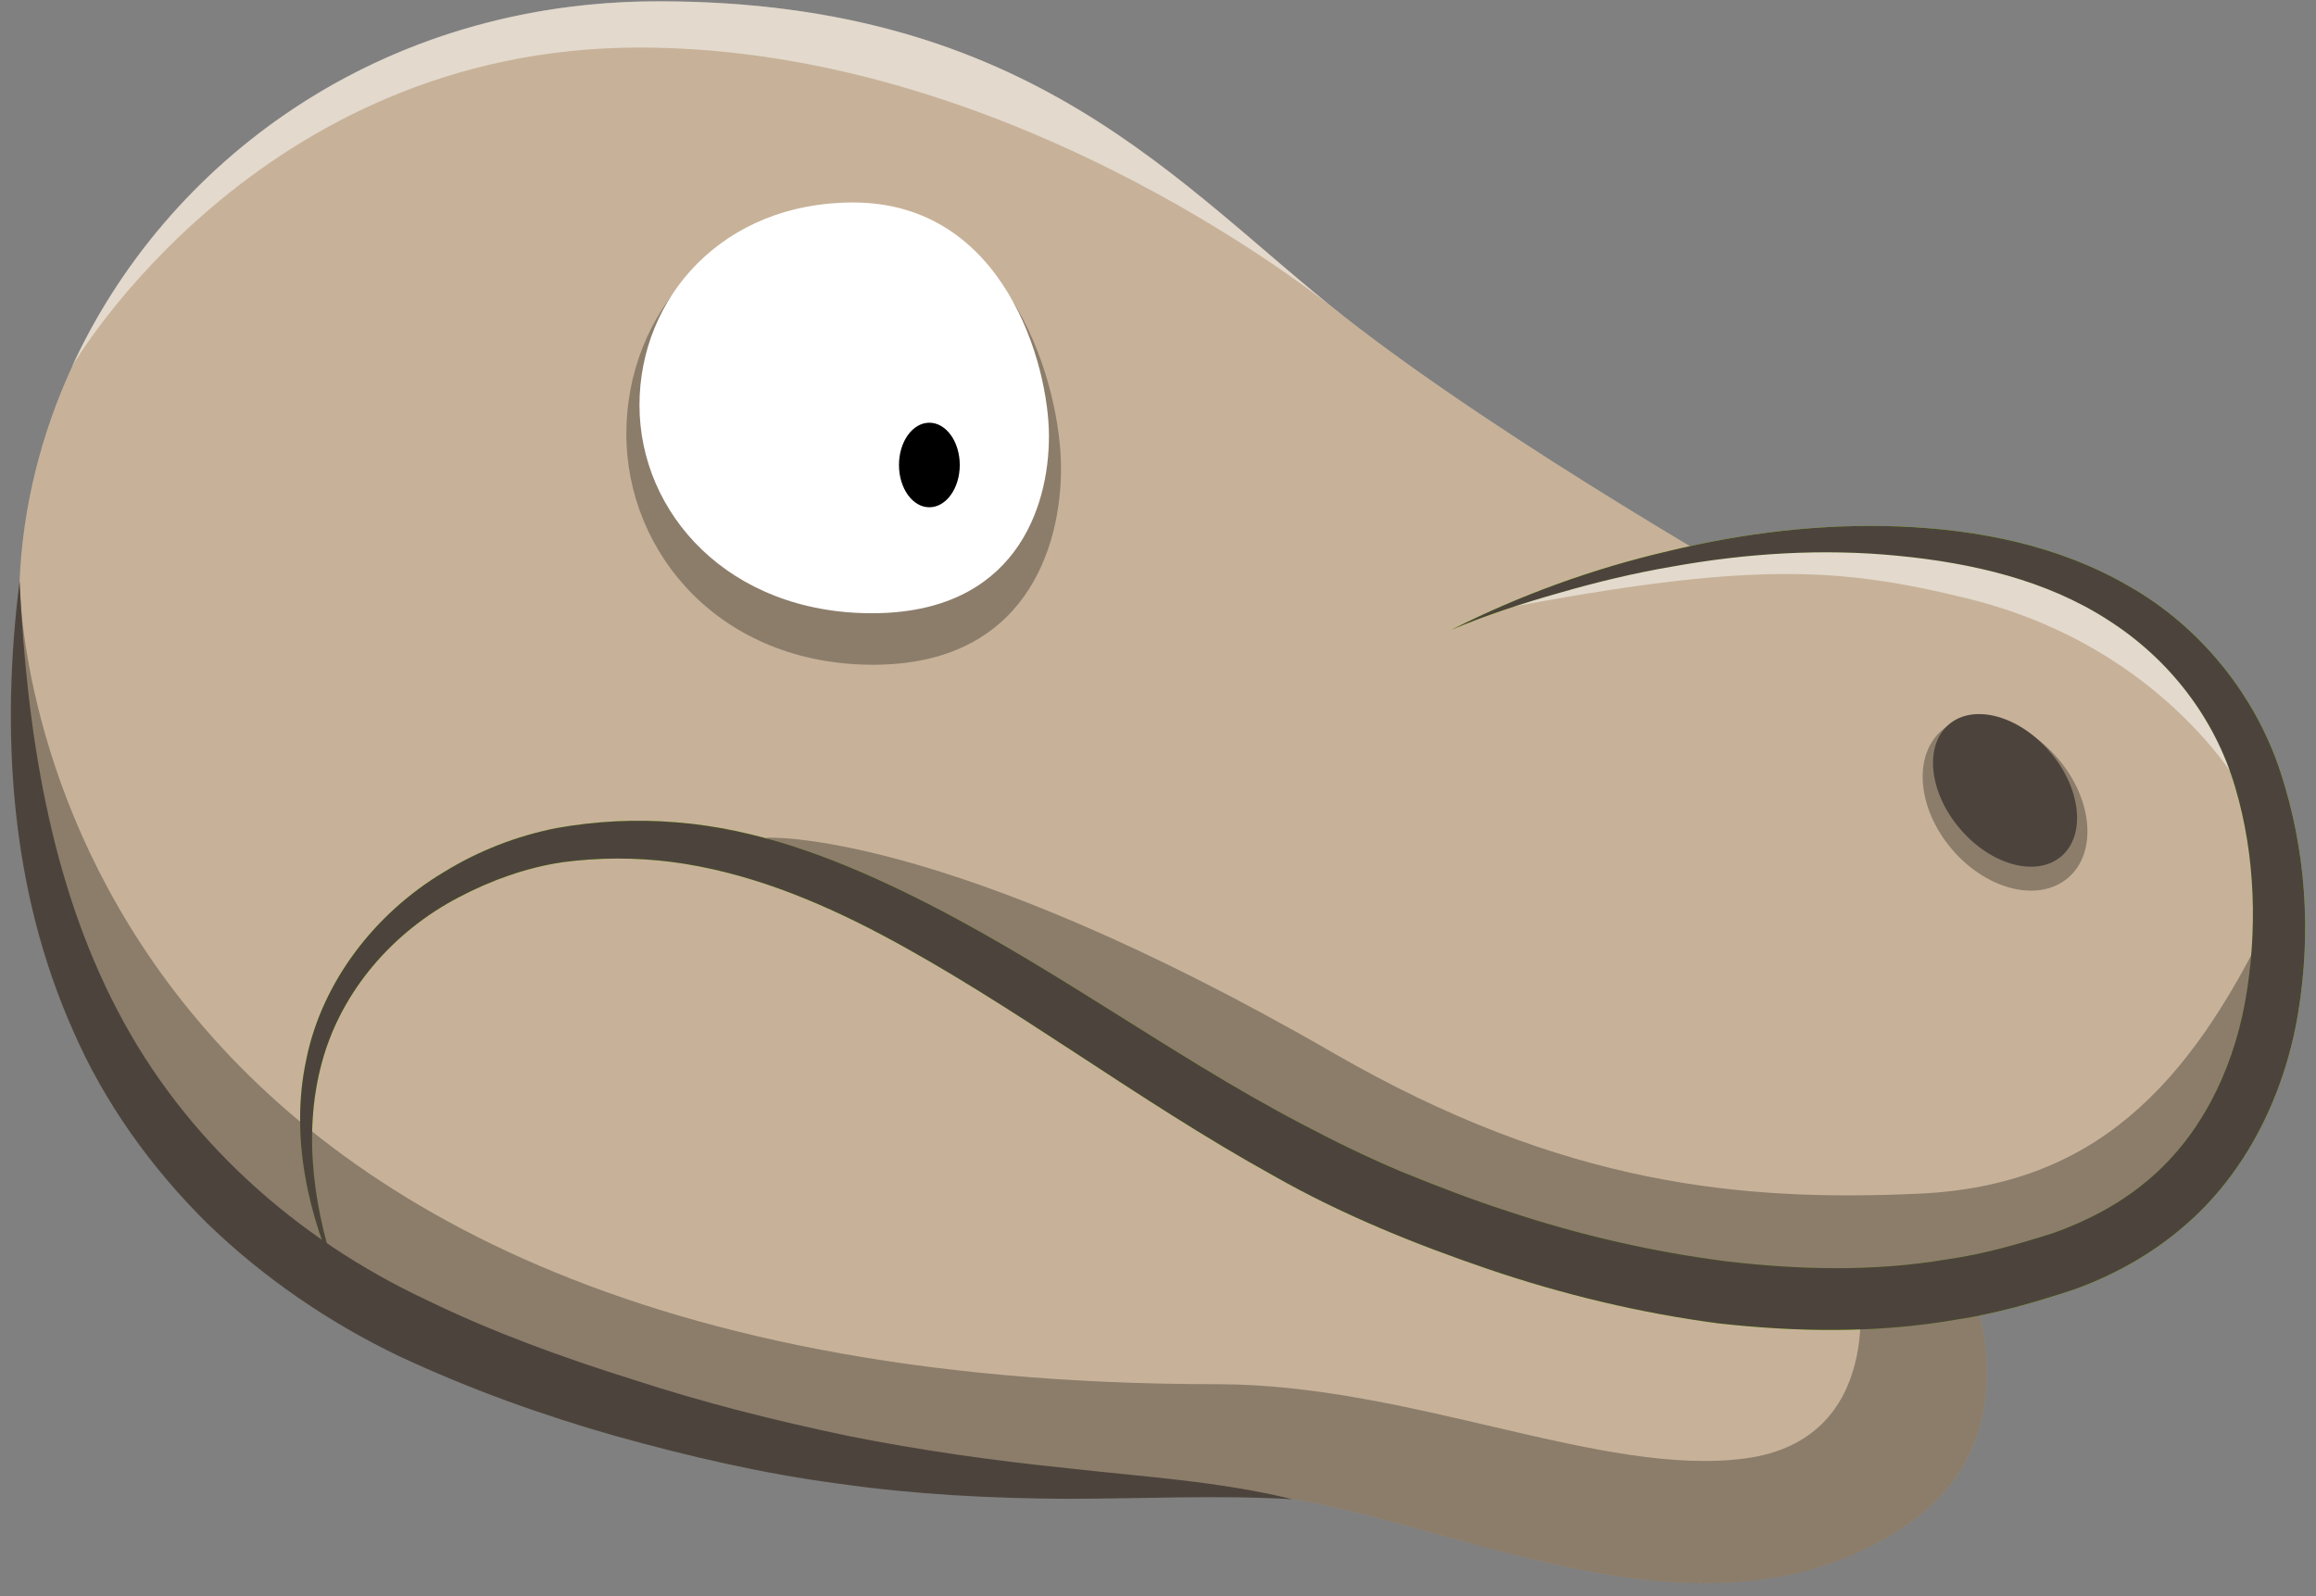 <?xml version="1.0" encoding="UTF-8" standalone="no"?>
<!DOCTYPE svg PUBLIC "-//W3C//DTD SVG 1.1//EN" "http://www.w3.org/Graphics/SVG/1.1/DTD/svg11.dtd">
<svg width="100%" height="100%" viewBox="0 0 74 51" version="1.1" xmlns="http://www.w3.org/2000/svg" xmlns:xlink="http://www.w3.org/1999/xlink" xml:space="preserve" xmlns:serif="http://www.serif.com/" style="fill-rule:evenodd;clip-rule:evenodd;stroke-linejoin:round;stroke-miterlimit:2;">
    <rect x="0" y="0" width="74" height="51" fill="#808080" stroke="none"/>
    <g transform="matrix(1,0,0,1,-131,-25)">
        <g id="Omnivore-Head" serif:id="Omnivore Head">
            <g transform="matrix(1,0,0,1,193.974,36.92)">
                <path d="M0,29.183C0,29.183 2.029,33.98 -1.987,36.769C-8.166,41.059 -16.096,36.881 -21.675,35.988C-27.253,35.096 -34.343,36.434 -46.951,31.748C-59.558,27.062 -62.794,17.454 -62.348,6.645C-61.961,-2.719 -53.868,-11.876 -41.93,-11.876C-29.992,-11.876 -25.306,-5.963 -20.062,-1.835C-14.818,2.293 -6.115,7.203 -6.115,7.203C-6.115,7.203 2.88,10.217 0,29.183" style="fill:rgb(199,178,153);fill-rule:nonzero;"/>
            </g>
            <g opacity="0.5">
                <g transform="matrix(-0.04,-0.999,-0.999,0.04,156.99,10.424)">
                    <path d="M-25.322,-15.916C-20.987,-10.843 -14.889,-6.398 -14.409,5.53C-14.049,14.476 -18.922,21.468 -25.322,24.727C-25.322,24.727 -15.371,18.426 -15.863,6.2C-16.355,-6.028 -25.322,-15.916 -25.322,-15.916" style="fill:white;fill-rule:nonzero;"/>
                </g>
            </g>
            <g transform="matrix(1,0,0,1,177.371,63.709)">
                <path d="M0,-18.582C0,-18.582 8.283,-22.649 16.624,-21.148C22.203,-20.144 25.215,-16.797 26.108,-12.557C27,-8.317 26.554,-0.842 19.525,1.612C12.496,4.067 4.686,2.423 -2.008,-0.396C-6.822,-2.423 -11.715,-6.086 -15.62,-8.317C-19.525,-10.549 -23.43,-12.334 -28.004,-11.776C-32.813,-11.19 -39.174,-6.532 -35.493,2.394" style="fill:rgb(199,178,153);fill-rule:nonzero;"/>
            </g>
            <g transform="matrix(1,0,0,1,177.371,64.208)">
                <path d="M0,-19.081C2.191,-20.189 4.526,-21.037 6.934,-21.597C9.337,-22.177 11.826,-22.483 14.331,-22.384C16.818,-22.281 19.388,-21.794 21.643,-20.482C23.905,-19.205 25.687,-17.017 26.499,-14.525C27.312,-12.033 27.481,-9.432 27.062,-6.857C26.645,-4.306 25.44,-1.723 23.35,0.03C22.321,0.907 21.124,1.563 19.875,2.008C18.654,2.408 17.417,2.771 16.149,2.958C13.622,3.402 11.049,3.359 8.535,3.081C6.025,2.75 3.565,2.157 1.192,1.351C-1.166,0.548 -3.52,-0.405 -5.702,-1.65C-10.08,-4.071 -13.974,-7.097 -18.225,-9.35C-20.345,-10.469 -22.573,-11.36 -24.904,-11.663C-26.063,-11.812 -27.26,-11.808 -28.409,-11.654C-29.555,-11.48 -30.675,-11.082 -31.711,-10.535C-33.79,-9.453 -35.473,-7.551 -36.091,-5.236C-36.717,-2.919 -36.329,-0.397 -35.493,1.895C-36.511,-0.318 -37.119,-2.858 -36.584,-5.355C-36.078,-7.848 -34.372,-10.04 -32.177,-11.347C-31.085,-12.018 -29.873,-12.492 -28.602,-12.745C-27.328,-12.973 -26.052,-13.036 -24.771,-12.931C-22.202,-12.733 -19.773,-11.812 -17.527,-10.728C-13.006,-8.545 -9.073,-5.537 -4.803,-3.304C-3.739,-2.742 -2.666,-2.215 -1.571,-1.757C-0.456,-1.305 0.666,-0.869 1.808,-0.501C4.085,0.258 6.425,0.794 8.78,1.098C11.133,1.374 13.52,1.429 15.834,1.036C16.998,0.875 18.126,0.547 19.237,0.195C20.298,-0.184 21.296,-0.703 22.15,-1.404C23.875,-2.794 24.941,-4.905 25.359,-7.164C25.767,-9.415 25.701,-11.862 25.047,-14.052C24.403,-16.257 22.936,-18.154 20.983,-19.396C19.028,-20.663 16.652,-21.218 14.269,-21.448C11.876,-21.684 9.433,-21.532 7.038,-21.099C5.837,-20.893 4.649,-20.608 3.475,-20.269C2.299,-19.936 1.131,-19.559 0,-19.081" style="fill:rgb(146,217,0);fill-rule:nonzero;"/>
            </g>
            <g opacity="0.5">
                <g transform="matrix(-0.243,0.97,0.97,0.243,195.269,34.856)">
                    <path d="M13.31,-13.556C13.31,-13.556 9.218,-8.782 7.784,0.634C7.784,0.634 7.785,7.652 13.31,11.073C13.31,11.073 9.3,7.545 9.333,0.878C9.354,-3.344 9.863,-6.126 13.31,-13.556" style="fill:white;fill-rule:nonzero;"/>
                </g>
            </g>
            <g opacity="0.3">
                <g transform="matrix(0.649,0.761,0.761,-0.649,192.863,50.341)">
                    <path d="M1.696,-0.783C-0.017,-0.783 -1.405,0.216 -1.406,1.447C-1.405,2.678 -0.016,3.677 1.696,3.676C3.409,3.676 4.798,2.678 4.797,1.447C4.797,0.215 3.409,-0.783 1.696,-0.783" style="fill-rule:nonzero;"/>
                </g>
            </g>
            <g transform="matrix(0.649,0.761,0.761,-0.649,193.196,49.959)">
                <path d="M1.439,-0.664C-0.089,-0.664 -1.329,0.184 -1.329,1.229C-1.329,2.273 -0.089,3.12 1.439,3.119C2.969,3.119 4.208,2.272 4.208,1.227C4.207,0.183 2.968,-0.664 1.439,-0.664" style="fill:rgb(76,68,60);fill-rule:nonzero;"/>
            </g>
            <g opacity="0.3">
                <g transform="matrix(-0.999,0.044,0.044,0.999,157.98,46.249)">
                    <path d="M-0.916,-14.55C3.48,-14.744 6.467,-11.517 6.636,-7.687C6.805,-3.856 3.938,-0.18 -0.916,0.034C-5.771,0.248 -7.08,-3.436 -7.192,-5.973C-7.304,-8.512 -6.046,-14.324 -0.916,-14.55" style="fill-rule:nonzero;"/>
                </g>
            </g>
            <g transform="matrix(-0.999,0.046,0.046,0.999,157.996,44.602)">
                <path d="M-0.862,-13.105C3.278,-13.296 6.091,-10.4 6.25,-6.949C6.409,-3.498 3.709,-0.177 -0.862,0.034C-5.435,0.244 -6.668,-3.07 -6.773,-5.355C-6.879,-7.642 -5.693,-12.883 -0.862,-13.105" style="fill:white;fill-rule:nonzero;"/>
            </g>
            <g transform="matrix(0,-1,-1,0,160.695,38.888)">
                <path d="M-0.971,-0.971C-1.717,-0.971 -2.322,-0.536 -2.322,0.001C-2.322,0.537 -1.717,0.971 -0.971,0.971C-0.225,0.971 0.38,0.537 0.38,0.001C0.38,-0.536 -0.225,-0.971 -0.971,-0.971" style="fill-rule:nonzero;"/>
            </g>
            <g opacity="0.3">
                <g transform="matrix(1,0,0,1,155.479,66.603)">
                    <path d="M0,-14.834C0,-14.834 5.618,-15.172 18.149,-7.941C25.5,-3.7 31.212,-3.207 36.819,-3.458C42.425,-3.709 45.44,-6.86 48.033,-12.23C48.033,-12.23 48.037,0.338 34.395,-0.095C20.752,-0.529 13.749,-6.449 10.724,-8.258C7.698,-10.068 0,-14.834 0,-14.834" style="fill-rule:nonzero;"/>
                </g>
            </g>
            <g opacity="0.3">
                <g transform="matrix(1,0,0,1,169.88,52.313)">
                    <path d="M0,16.919C6.209,16.919 12.317,19.897 16.877,19.292C21.402,18.69 20.496,13.738 20.496,13.738L24.094,13.79C24.094,13.79 26.123,18.587 22.106,21.377C15.928,25.667 7.998,21.488 2.419,20.595C-3.16,19.703 -10.25,21.042 -22.857,16.356C-35.464,11.669 -38.7,2.061 -38.254,-8.748C-38.254,-8.748 -38.367,16.919 0,16.919" style="fill-rule:nonzero;"/>
                </g>
            </g>
            <g transform="matrix(1,0,0,1,177.371,64.208)">
                <path d="M0,-19.081C2.191,-20.189 4.526,-21.037 6.934,-21.597C9.337,-22.177 11.826,-22.483 14.331,-22.384C16.818,-22.281 19.388,-21.794 21.643,-20.482C23.905,-19.205 25.687,-17.017 26.499,-14.525C27.312,-12.033 27.481,-9.432 27.062,-6.857C26.645,-4.306 25.44,-1.723 23.35,0.03C22.321,0.907 21.124,1.563 19.875,2.008C18.654,2.408 17.417,2.771 16.149,2.958C13.622,3.402 11.049,3.359 8.535,3.081C6.025,2.75 3.565,2.157 1.192,1.351C-1.166,0.548 -3.52,-0.405 -5.702,-1.65C-10.08,-4.071 -13.974,-7.097 -18.225,-9.35C-20.345,-10.469 -22.573,-11.36 -24.904,-11.663C-26.063,-11.812 -27.26,-11.808 -28.409,-11.654C-29.555,-11.48 -30.675,-11.082 -31.711,-10.535C-33.79,-9.453 -35.473,-7.551 -36.091,-5.236C-36.717,-2.919 -36.329,-0.397 -35.493,1.895C-36.511,-0.318 -37.119,-2.858 -36.584,-5.355C-36.078,-7.848 -34.372,-10.04 -32.177,-11.347C-31.085,-12.018 -29.873,-12.492 -28.602,-12.745C-27.328,-12.973 -26.052,-13.036 -24.771,-12.931C-22.202,-12.733 -19.773,-11.812 -17.527,-10.728C-13.006,-8.545 -9.073,-5.537 -4.803,-3.304C-3.739,-2.742 -2.666,-2.215 -1.571,-1.757C-0.456,-1.305 0.666,-0.869 1.808,-0.501C4.085,0.258 6.425,0.794 8.78,1.098C11.133,1.374 13.52,1.429 15.834,1.036C16.998,0.875 18.126,0.547 19.237,0.195C20.298,-0.184 21.296,-0.703 22.15,-1.404C23.875,-2.794 24.941,-4.905 25.359,-7.164C25.767,-9.415 25.701,-11.862 25.047,-14.052C24.403,-16.257 22.936,-18.154 20.983,-19.396C19.028,-20.663 16.652,-21.218 14.269,-21.448C11.876,-21.684 9.433,-21.532 7.038,-21.099C5.837,-20.893 4.649,-20.608 3.475,-20.269C2.299,-19.936 1.131,-19.559 0,-19.081" style="fill:rgb(76,68,60);fill-rule:nonzero;"/>
            </g>
            <g transform="matrix(1,0,0,1,172.299,43.566)">
                <path d="M0,29.343C-2.407,29.204 -4.793,29.328 -7.212,29.329C-9.627,29.316 -12.064,29.193 -14.479,28.848C-16.898,28.533 -19.281,27.976 -21.63,27.323C-23.972,26.657 -26.268,25.835 -28.531,24.779C-30.771,23.707 -32.87,22.276 -34.675,20.529C-36.459,18.765 -37.954,16.686 -38.951,14.398C-41,9.817 -41.271,4.757 -40.673,0C-40.444,4.798 -39.703,9.601 -37.546,13.719C-35.412,17.831 -31.853,21.018 -27.653,22.983C-25.582,23.992 -23.342,24.808 -21.083,25.516C-18.832,26.252 -16.538,26.83 -14.219,27.316C-11.897,27.78 -9.542,28.112 -7.16,28.354C-4.785,28.624 -2.351,28.766 0,29.343" style="fill:rgb(76,68,60);fill-rule:nonzero;"/>
            </g>
        </g>
    </g>
</svg>
